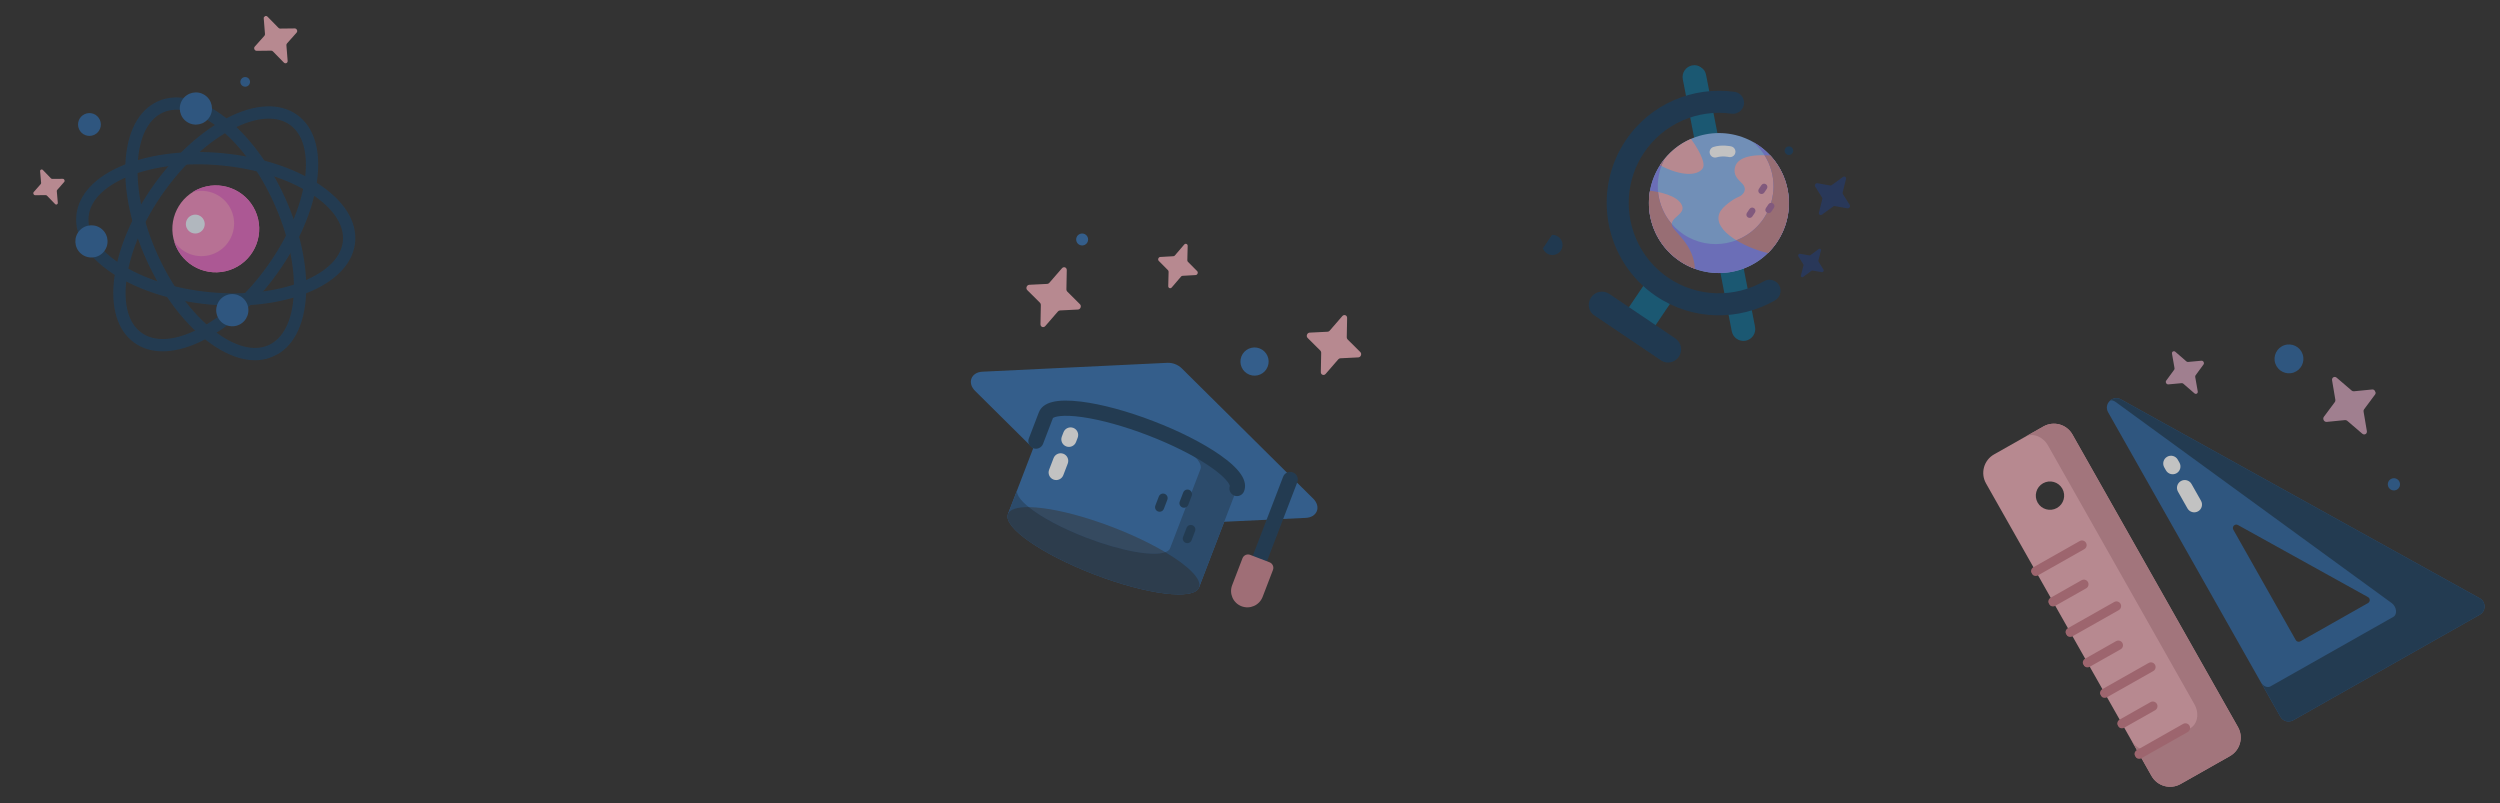 <svg width="442" height="142" viewBox="0 0 442 142" fill="none" xmlns="http://www.w3.org/2000/svg">
<rect x="0" y="0" width="442" height="142" fill="#333333" stroke="none"/>
<g opacity="0.7" clip-path="url(#clip0)">
<path d="M230.885 91.556C232.884 91.461 233.606 89.58 232.185 88.171L221.571 77.65L208.943 65.133C208.283 64.479 207.306 64.104 206.378 64.148L188.618 65.001L173.69 65.717C171.691 65.813 170.969 67.694 172.391 69.103L183.005 79.624L195.633 92.141C196.292 92.795 197.27 93.17 198.197 93.125L215.958 92.273L230.885 91.556Z" fill="#3471B1"/>
<path d="M211.984 103.86L218.699 86.368C219.586 84.058 212.742 79.283 203.414 75.702C194.086 72.121 185.805 71.091 184.918 73.401L178.203 90.893" fill="#3471B1"/>
<path d="M193.489 101.559C202.817 105.14 211.098 106.17 211.985 103.86C212.871 101.55 206.028 96.775 196.7 93.194C187.371 89.613 179.09 88.583 178.204 90.893C177.317 93.203 184.16 97.978 193.489 101.559Z" fill="#365474"/>
<path d="M203.414 75.702C202.809 75.47 202.209 75.249 201.615 75.038C208.246 77.808 212.906 81.217 212.249 82.93L206.88 96.916C206.171 98.763 199.55 97.939 192.092 95.076C184.634 92.213 179.162 88.395 179.871 86.548L178.203 90.893C177.317 93.203 184.16 97.978 193.488 101.559C202.817 105.14 211.098 106.17 211.984 103.86L218.699 86.368C219.586 84.058 212.742 79.283 203.414 75.702Z" fill="#295583"/>
<path d="M206.03 97.629C203.895 98.423 198.282 97.452 192.092 95.076C187.733 93.402 184.053 91.403 181.888 89.661C179.866 89.643 178.531 90.04 178.203 90.893C177.317 93.203 184.16 97.978 193.488 101.559C202.817 105.14 211.098 106.17 211.985 103.86C212.532 102.435 210.136 100.072 206.03 97.629Z" fill="#2B4158"/>
<path d="M182.673 79.249C181.98 78.983 181.634 78.206 181.9 77.513L183.663 72.919C184.364 71.093 186.819 70.468 191.166 71.009C194.765 71.456 199.285 72.677 203.896 74.447C208.506 76.217 212.683 78.335 215.657 80.41C219.249 82.917 220.655 85.023 219.954 86.85C219.688 87.543 218.911 87.889 218.218 87.623C217.536 87.362 217.19 86.605 217.432 85.921C217.407 85.602 216.684 84.324 213.649 82.294C210.882 80.443 207.076 78.547 202.933 76.957C198.789 75.366 194.693 74.228 191.397 73.752C187.788 73.231 186.395 73.695 186.16 73.916L184.41 78.476C184.144 79.169 183.366 79.515 182.673 79.249Z" fill="#1D3F5E"/>
<path d="M222.015 100.648C221.322 100.382 220.975 99.605 221.241 98.912L226.853 84.293C227.119 83.6 227.896 83.254 228.589 83.52C229.282 83.786 229.628 84.564 229.362 85.257L223.751 99.875C223.485 100.568 222.707 100.914 222.015 100.648Z" fill="#1D3F5E"/>
<path d="M219.504 107.187C218.017 106.616 217.274 104.947 217.845 103.46L219.672 98.701C219.879 98.16 220.486 97.89 221.026 98.097L224.455 99.414C224.996 99.621 225.266 100.228 225.058 100.769L223.232 105.528C222.66 107.015 220.992 107.758 219.504 107.187Z" fill="#CD8893"/>
<path d="M204.73 90.424C204.315 90.265 204.107 89.798 204.266 89.382L204.881 87.78C205.041 87.365 205.508 87.157 205.923 87.316C206.339 87.476 206.547 87.943 206.387 88.358L205.772 89.96C205.613 90.376 205.146 90.584 204.73 90.424Z" fill="#1D3F5E"/>
<path d="M209.042 89.714C208.626 89.555 208.418 89.088 208.578 88.672L209.193 87.07C209.353 86.654 209.819 86.447 210.235 86.606C210.651 86.766 210.858 87.233 210.699 87.648L210.084 89.25C209.924 89.666 209.458 89.874 209.042 89.714Z" fill="#1D3F5E"/>
<path d="M209.631 95.974C209.215 95.814 209.008 95.348 209.167 94.932L209.782 93.33C209.942 92.914 210.408 92.707 210.824 92.866C211.24 93.026 211.448 93.492 211.288 93.908L210.673 95.51C210.513 95.926 210.047 96.134 209.631 95.974Z" fill="#1D3F5E"/>
<path d="M186.255 84.787C185.562 84.52 185.216 83.743 185.482 83.05L186.269 80.999C186.535 80.306 187.312 79.96 188.005 80.226C188.698 80.492 189.044 81.27 188.778 81.963L187.991 84.013C187.725 84.706 186.948 85.052 186.255 84.787Z" fill="white"/>
<path d="M188.505 78.924C187.812 78.658 187.466 77.88 187.732 77.187L188.025 76.424C188.291 75.731 189.069 75.385 189.762 75.651C190.455 75.917 190.801 76.694 190.535 77.387L190.242 78.151C189.976 78.844 189.198 79.19 188.505 78.924Z" fill="white"/>
<path d="M224.13 64.817C223.636 66.103 222.195 66.745 220.909 66.251C219.624 65.758 218.982 64.316 219.475 63.031C219.969 61.745 221.411 61.103 222.696 61.597C223.981 62.09 224.623 63.532 224.13 64.817Z" fill="#3471B1"/>
<path d="M191.753 43.306C192.285 43.069 192.525 42.445 192.287 41.912C192.05 41.38 191.426 41.14 190.894 41.377C190.361 41.614 190.122 42.238 190.359 42.771C190.596 43.303 191.22 43.543 191.753 43.306Z" fill="#3471B1"/>
<path d="M209.981 43.481L209.919 46.008C209.916 46.116 209.954 46.217 210.024 46.287L211.658 47.935C211.888 48.168 211.718 48.613 211.39 48.632L209.074 48.763C208.975 48.769 208.879 48.819 208.808 48.901L207.164 50.82C206.932 51.092 206.537 50.94 206.546 50.583L206.608 48.056C206.611 47.948 206.573 47.847 206.503 47.776L204.87 46.128C204.639 45.895 204.809 45.451 205.137 45.432L207.453 45.301C207.553 45.295 207.649 45.245 207.719 45.163L209.363 43.244C209.595 42.972 209.99 43.124 209.981 43.481Z" fill="#EFAEB8"/>
<path d="M238.17 56.214L238.106 59.628C238.103 59.774 238.157 59.911 238.253 60.007L240.506 62.249C240.825 62.565 240.595 63.165 240.146 63.187L236.972 63.345C236.836 63.352 236.705 63.418 236.609 63.528L234.372 66.108C234.056 66.473 233.513 66.264 233.522 65.782L233.587 62.368C233.589 62.222 233.536 62.085 233.44 61.989L231.186 59.747C230.868 59.431 231.098 58.831 231.546 58.809L234.721 58.651C234.857 58.645 234.988 58.578 235.084 58.468L237.32 55.888C237.637 55.523 238.179 55.732 238.17 56.214Z" fill="#EFAEB8"/>
<path d="M188.604 47.755L188.54 51.169C188.537 51.315 188.59 51.452 188.687 51.548L190.94 53.79C191.259 54.106 191.028 54.706 190.58 54.728L187.405 54.886C187.27 54.893 187.138 54.959 187.043 55.069L184.806 57.649C184.49 58.014 183.947 57.805 183.956 57.323L184.02 53.909C184.023 53.763 183.97 53.626 183.873 53.53L181.62 51.289C181.301 50.972 181.531 50.373 181.98 50.35L185.154 50.193C185.29 50.186 185.421 50.12 185.517 50.009L187.754 47.429C188.07 47.065 188.613 47.273 188.604 47.755Z" fill="#EFAEB8"/>
</g>
<g clip-path="url(#clip1)">
<g opacity="0.7">
<path d="M45.418 37.985C44.046 33.972 39.68 31.831 35.667 33.203C31.654 34.575 29.513 38.941 30.885 42.954C32.257 46.967 36.623 49.108 40.636 47.736C44.649 46.364 46.79 41.998 45.418 37.985Z" fill="#EF8BBD"/>
<path d="M34.96 33.468C34.646 33.61 34.349 33.773 34.065 33.951C36.758 33.195 39.676 34.492 40.872 37.118C42.195 40.02 40.914 43.444 38.013 44.766C35.387 45.963 32.334 45.028 30.797 42.69C30.895 43.011 31.013 43.329 31.155 43.642C32.915 47.502 37.47 49.206 41.33 47.446C45.19 45.687 46.894 41.132 45.134 37.272C43.375 33.412 38.82 31.709 34.96 33.468Z" fill="#E068BD"/>
<path d="M48.411 62.986C45.025 64.529 40.787 63.526 36.477 60.163C32.366 56.956 28.62 51.935 25.927 46.025C23.233 40.116 21.902 33.994 22.178 28.788C22.467 23.328 24.491 19.472 27.878 17.928C31.264 16.385 35.502 17.388 39.813 20.751C43.923 23.958 47.669 28.979 50.363 34.889C53.056 40.798 54.387 46.92 54.111 52.127C53.822 57.586 51.798 61.442 48.411 62.986ZM28.78 19.908C26.168 21.099 24.595 24.293 24.351 28.903C24.093 33.766 25.355 39.526 27.906 45.123C30.457 50.72 33.976 55.452 37.815 58.448C41.454 61.288 44.897 62.196 47.509 61.006C50.121 59.816 51.694 56.621 51.939 52.011C52.197 47.148 50.934 41.388 48.383 35.791C45.832 30.194 42.313 25.462 38.474 22.466C34.835 19.626 31.392 18.718 28.78 19.908Z" fill="#1D3F5E"/>
<path d="M35.109 60.56C30.607 62.611 26.607 62.638 23.768 60.613C20.738 58.452 19.487 54.28 20.245 48.865C20.967 43.702 23.442 37.947 27.213 32.66C30.985 27.373 35.621 23.159 40.267 20.795C45.139 18.315 49.492 18.14 52.522 20.301C55.551 22.462 56.802 26.634 56.044 32.048C55.322 37.212 52.847 42.967 49.076 48.254L48.19 47.623L49.076 48.254C45.305 53.541 40.669 57.755 36.022 60.119C35.716 60.275 35.411 60.422 35.109 60.56ZM42.091 22.33C41.815 22.456 41.536 22.59 41.254 22.734C36.914 24.942 32.556 28.916 28.985 33.923C25.413 38.931 23.074 44.344 22.399 49.167C21.759 53.739 22.694 57.175 25.031 58.842C27.208 60.394 30.44 60.297 34.198 58.584C34.475 58.458 34.753 58.324 35.035 58.18C39.376 55.972 43.733 51.998 47.305 46.991C50.877 41.984 53.215 36.57 53.89 31.747C54.53 27.175 53.595 23.739 51.258 22.073C49.081 20.52 45.849 20.617 42.091 22.33Z" fill="#1D3F5E"/>
<path d="M55.308 51.355C55.005 51.492 54.696 51.626 54.377 51.755C49.544 53.71 43.322 54.445 36.858 53.822C30.393 53.2 24.426 51.292 20.055 48.45C15.472 45.469 13.144 41.788 13.501 38.084C13.858 34.38 16.845 31.21 21.913 29.159C26.746 27.204 32.967 26.469 39.432 27.092C45.896 27.714 51.863 29.622 56.234 32.464C60.818 35.444 63.145 39.126 62.789 42.83C62.454 46.301 59.809 49.303 55.308 51.355ZM21.875 31.543C18.117 33.256 15.923 35.631 15.666 38.293C15.391 41.15 17.371 44.109 21.241 46.626C25.324 49.281 30.944 51.067 37.066 51.657C43.189 52.246 49.046 51.565 53.561 49.738C57.84 48.006 60.348 45.479 60.623 42.621C60.898 39.764 58.918 36.805 55.048 34.288C50.966 31.634 45.346 29.847 39.223 29.257C33.101 28.668 27.243 29.349 22.729 31.176C22.436 31.295 22.151 31.417 21.875 31.543Z" fill="#1D3F5E"/>
<path d="M37.008 20.756C37.875 19.445 37.516 17.679 36.205 16.811C34.893 15.944 33.127 16.303 32.26 17.614C31.392 18.925 31.751 20.692 33.062 21.559C34.374 22.427 36.14 22.067 37.008 20.756Z" fill="#2E659F"/>
<path d="M18.264 44.607C19.328 43.45 19.253 41.65 18.096 40.586C16.939 39.522 15.138 39.597 14.074 40.754C13.01 41.911 13.085 43.712 14.242 44.776C15.399 45.84 17.2 45.764 18.264 44.607Z" fill="#2E659F"/>
<path d="M42.253 57.431C43.684 56.779 44.315 55.09 43.663 53.66C43.011 52.229 41.323 51.598 39.892 52.25C38.462 52.902 37.83 54.59 38.482 56.021C39.134 57.451 40.823 58.083 42.253 57.431Z" fill="#2E659F"/>
<path d="M36.049 38.923C36.432 39.763 36.062 40.755 35.221 41.137C34.381 41.52 33.39 41.15 33.007 40.309C32.624 39.469 32.995 38.478 33.835 38.095C34.675 37.712 35.666 38.083 36.049 38.923Z" fill="#E7EFFA"/>
<path d="M17.649 21.174C18.111 22.188 17.664 23.384 16.65 23.846C15.636 24.308 14.44 23.861 13.978 22.847C13.516 21.833 13.963 20.637 14.977 20.175C15.991 19.713 17.187 20.16 17.649 21.174Z" fill="#2E659F"/>
<path d="M44.127 14.123C44.323 14.552 44.134 15.059 43.704 15.254C43.275 15.45 42.768 15.261 42.573 14.831C42.377 14.402 42.566 13.895 42.996 13.699C43.425 13.504 43.932 13.693 44.127 14.123Z" fill="#2E659F"/>
<path d="M7.581 30.056L9.004 31.526C9.065 31.589 9.145 31.624 9.225 31.624L11.103 31.616C11.368 31.614 11.528 31.965 11.353 32.165L10.115 33.577C10.062 33.637 10.036 33.721 10.044 33.808L10.22 35.846C10.244 36.134 9.933 36.276 9.732 36.068L8.309 34.599C8.248 34.536 8.168 34.5 8.088 34.501L6.21 34.509C5.944 34.51 5.785 34.159 5.959 33.96L7.198 32.548C7.251 32.487 7.276 32.404 7.269 32.316L7.093 30.279C7.068 29.991 7.38 29.849 7.581 30.056Z" fill="#EFAEB8"/>
<path d="M47.298 2.949L49.233 4.923C49.316 5.007 49.425 5.055 49.535 5.053L52.107 5.024C52.471 5.02 52.686 5.493 52.444 5.764L50.735 7.686C50.662 7.768 50.626 7.882 50.635 8L50.855 10.754C50.886 11.143 50.458 11.338 50.185 11.06L48.251 9.086C48.168 9.002 48.059 8.954 47.949 8.956L45.377 8.985C45.013 8.989 44.798 8.516 45.039 8.245L46.749 6.323C46.822 6.241 46.858 6.127 46.849 6.009L46.628 3.255C46.597 2.866 47.025 2.671 47.298 2.949Z" fill="#EFAEB8"/>
</g>
</g>
<g clip-path="url(#clip2)">
<g opacity="0.7">
<path d="M291.052 49.79L295.759 52.965L292.037 58.483L287.33 55.308L291.052 49.79Z" fill="#183C5C"/>
<path opacity="0.3" d="M291.052 49.79L295.759 52.965L292.037 58.483L287.33 55.308" fill="#00CFFF"/>
<path d="M308.635 60.234C307.501 60.455 306.404 59.714 306.183 58.58L297.521 14.017C297.3 12.883 298.041 11.785 299.175 11.565C300.308 11.345 301.406 12.085 301.626 13.219L310.289 57.782C310.509 58.916 309.769 60.014 308.635 60.234Z" fill="#183C5C"/>
<path opacity="0.3" d="M308.635 60.234C307.501 60.455 306.404 59.714 306.183 58.58L297.521 14.017C297.3 12.883 298.041 11.785 299.175 11.565C300.308 11.345 301.406 12.085 301.626 13.219L310.289 57.782C310.509 58.916 309.769 60.014 308.635 60.234Z" fill="#00CFFF"/>
<path d="M311.879 49.721C306.713 52.691 300.072 52.647 294.833 49.029C287.726 44.12 285.825 34.338 290.576 27.124C294.077 21.808 300.218 19.279 306.121 20.097C307.449 20.281 308.566 19.112 308.31 17.796C308.152 16.981 307.494 16.352 306.672 16.237C299.381 15.223 291.795 18.312 287.42 24.827C281.342 33.874 283.744 46.23 292.768 52.342C299.266 56.742 307.456 56.765 313.836 53.094C314.556 52.68 314.93 51.85 314.771 51.035C314.515 49.719 313.041 49.053 311.879 49.721Z" fill="#183C5C"/>
<path d="M293.586 63.699L281.921 55.831C280.853 55.11 280.571 53.66 281.292 52.592C282.012 51.524 283.462 51.242 284.53 51.963L296.195 59.831C297.263 60.551 297.544 62.001 296.824 63.069C296.104 64.137 294.654 64.419 293.586 63.699Z" fill="#183C5C"/>
<path d="M296.986 46.159C302.651 49.98 310.342 48.485 314.163 42.82C317.985 37.154 316.49 29.464 310.824 25.642C305.159 21.821 297.468 23.316 293.647 28.981C289.825 34.647 291.32 42.337 296.986 46.159Z" fill="#8BB6EF"/>
<path d="M296.985 46.157C297.833 46.73 298.727 47.182 299.647 47.519C299.535 43.353 295.921 40.935 295.628 39.927C295.186 38.404 298.042 37.939 297.382 36.332C296.631 34.499 293.149 33.892 291.722 33.718C290.888 38.391 292.796 43.332 296.985 46.157Z" fill="#EFAEB8"/>
<path d="M298.973 24.549C296.881 25.456 295.015 26.95 293.646 28.98C293.592 29.059 293.54 29.139 293.489 29.219C297.215 31.181 300.029 31.102 300.997 29.831C301.816 28.755 299.776 25.678 298.973 24.549Z" fill="#EFAEB8"/>
<path d="M312.99 27.496C311.353 27.358 307.343 27.26 306.752 29.53C306.363 31.022 307.368 31.779 308.016 32.448C309.005 33.467 308.248 34.5 307.277 34.857C306.642 35.09 304.513 36.466 304.015 37.644C302.642 40.892 308.921 43.947 312.571 44.734C313.154 44.161 313.688 43.522 314.162 42.819C317.439 37.961 316.807 31.616 312.99 27.496Z" fill="#EFAEB8"/>
<path d="M310.825 25.641C310.512 25.43 310.193 25.237 309.868 25.058C313.866 28.374 314.774 34.247 311.808 38.644C308.649 43.328 302.29 44.564 297.606 41.405C293.209 38.439 291.851 32.654 294.315 28.081C294.082 28.368 293.858 28.668 293.647 28.98C289.826 34.646 291.321 42.337 296.986 46.158C302.652 49.979 310.342 48.484 314.164 42.819C317.985 37.154 316.49 29.463 310.825 25.641Z" fill="#8388EF"/>
<path d="M294.312 28.085C294.079 28.371 293.856 28.668 293.646 28.98C293.593 29.059 293.541 29.139 293.489 29.219C293.573 29.263 293.656 29.305 293.739 29.347C293.9 28.919 294.09 28.497 294.312 28.085Z" fill="#C38790"/>
<path d="M299.647 47.519C299.535 43.353 295.921 40.935 295.628 39.927C295.596 39.816 295.582 39.711 295.582 39.611C294.188 37.999 293.357 36.012 293.148 33.952C292.591 33.836 292.089 33.763 291.722 33.718C290.888 38.391 292.796 43.332 296.985 46.157C297.833 46.73 298.727 47.182 299.647 47.519Z" fill="#C38790"/>
<path d="M312.572 44.734C313.154 44.161 313.688 43.522 314.163 42.818C317.439 37.961 316.807 31.616 312.991 27.496C312.709 27.472 312.357 27.45 311.965 27.44C314.075 30.769 314.152 35.167 311.807 38.644C310.583 40.458 308.879 41.755 306.979 42.479C308.75 43.564 310.928 44.379 312.572 44.734Z" fill="#C38790"/>
<path d="M302.687 27.697C302.512 27.578 302.374 27.402 302.307 27.184C302.149 26.676 302.433 26.137 302.941 25.979C304.446 25.512 306.015 25.865 306.081 25.881C306.599 26 306.922 26.517 306.803 27.035C306.683 27.552 306.168 27.875 305.651 27.758C305.623 27.752 304.503 27.511 303.511 27.819C303.221 27.909 302.921 27.854 302.687 27.697Z" fill="white"/>
<path d="M311.12 34.206C310.855 34.028 310.786 33.669 310.964 33.404L311.419 32.73C311.597 32.466 311.956 32.396 312.221 32.574C312.485 32.753 312.555 33.112 312.377 33.376L311.922 34.05C311.744 34.315 311.384 34.385 311.12 34.206Z" fill="#A36A9D"/>
<path d="M312.368 37.587C312.103 37.409 312.033 37.05 312.212 36.785L312.666 36.112C312.845 35.847 313.204 35.777 313.468 35.956C313.733 36.134 313.802 36.493 313.624 36.758L313.17 37.432C312.991 37.696 312.632 37.766 312.368 37.587Z" fill="#A36A9D"/>
<path d="M309.013 38.429C308.748 38.251 308.678 37.892 308.857 37.627L309.311 36.953C309.49 36.689 309.849 36.619 310.113 36.797C310.378 36.976 310.448 37.335 310.269 37.599L309.815 38.273C309.636 38.538 309.277 38.607 309.013 38.429Z" fill="#A36A9D"/>
<path d="M275.951 44.306C275.399 45.123 274.289 45.339 273.472 44.788C272.654 44.236 272.438 43.126 272.99 42.308C273.541 41.491 274.651 41.275 275.469 41.826C276.287 42.378 276.502 43.488 275.951 44.306Z" fill="#183C5C"/>
<path d="M315.858 27.271C316.205 27.504 316.675 27.413 316.908 27.067C317.142 26.72 317.05 26.25 316.704 26.017C316.358 25.783 315.888 25.875 315.654 26.221C315.421 26.567 315.512 27.037 315.858 27.271Z" fill="#183C5C"/>
<path d="M321.945 44.292L321.494 46.045C321.475 46.12 321.485 46.197 321.522 46.258L322.397 47.671C322.521 47.871 322.33 48.154 322.098 48.114L320.46 47.833C320.39 47.821 320.315 47.84 320.253 47.886L318.796 48.961C318.59 49.113 318.339 48.943 318.402 48.696L318.853 46.942C318.873 46.867 318.862 46.79 318.825 46.73L317.95 45.316C317.827 45.116 318.017 44.834 318.249 44.873L319.887 45.155C319.957 45.167 320.032 45.148 320.095 45.102L321.552 44.026C321.757 43.875 322.009 44.044 321.945 44.292Z" fill="#253A6A"/>
<path d="M326.374 31.652L325.779 34.024C325.753 34.126 325.768 34.23 325.82 34.313L327.032 36.24C327.203 36.513 326.946 36.894 326.629 36.837L324.388 36.436C324.292 36.419 324.19 36.444 324.105 36.506L322.128 37.946C321.849 38.15 321.503 37.917 321.587 37.581L322.182 35.209C322.208 35.107 322.193 35.003 322.141 34.92L320.929 32.993C320.758 32.72 321.015 32.339 321.332 32.396L323.573 32.797C323.669 32.814 323.771 32.789 323.856 32.727L325.833 31.287C326.112 31.083 326.458 31.316 326.374 31.652Z" fill="#253A6A"/>
</g>
</g>
<g clip-path="url(#clip3)">
<g opacity="0.7">
<path d="M361.279 75.398L352.55 80.337C350.741 81.361 350.105 83.657 351.128 85.466L380.393 137.191C381.417 139 383.713 139.637 385.522 138.614L394.251 133.675C396.06 132.652 396.696 130.356 395.673 128.546L366.408 76.821C365.384 75.012 363.088 74.375 361.279 75.398ZM363.672 89.81C362.467 90.492 360.937 90.068 360.255 88.863C359.574 87.658 359.998 86.129 361.203 85.447C362.408 84.765 363.937 85.189 364.619 86.394C365.301 87.599 364.877 89.129 363.672 89.81Z" fill="#EFAEB8"/>
<path d="M361.279 75.398L358.055 77.223C359.378 76.474 361.185 77.164 362.09 78.764L387.976 124.518C388.881 126.118 388.543 128.022 387.219 128.77L380.835 132.383C379.512 133.131 377.705 132.441 376.8 130.841L380.393 137.191C381.417 139 383.713 139.637 385.522 138.614L394.251 133.675C396.06 132.652 396.696 130.356 395.673 128.546L366.408 76.821C365.384 75.012 363.088 74.375 361.279 75.398Z" fill="#D1919B"/>
<path d="M438.408 105.768L374.983 70.611C373.507 69.793 371.887 71.427 372.718 72.896L403.165 126.711C403.619 127.515 404.639 127.797 405.442 127.343L438.421 108.684C439.558 108.041 439.551 106.401 438.408 105.768ZM418.664 106.624L406.711 113.387C406.42 113.552 406.05 113.449 405.885 113.158L394.85 93.653C394.549 93.121 395.136 92.528 395.671 92.825L418.659 105.567C419.073 105.797 419.076 106.391 418.664 106.624Z" fill="#2E659F"/>
<path d="M438.408 105.768L374.982 70.611C374.292 70.228 373.571 70.382 373.083 70.805C373.355 70.741 373.681 70.806 374.021 71.053L422.851 106.624C423.731 107.265 423.898 108.633 423.148 109.057L401.403 121.36C400.874 121.659 400.116 121.323 399.712 120.608L403.165 126.711C403.619 127.515 404.639 127.797 405.442 127.343L438.421 108.685C439.558 108.041 439.551 106.401 438.408 105.768Z" fill="#1D3F5E"/>
<path d="M368.499 97.096L360.325 101.721C359.928 101.945 359.425 101.806 359.2 101.409C358.976 101.012 359.116 100.509 359.512 100.284L367.687 95.659C368.083 95.435 368.587 95.575 368.811 95.971C369.036 96.368 368.896 96.872 368.499 97.096Z" fill="#CB7B87"/>
<path d="M368.831 104.02L363.373 107.109C362.976 107.333 362.473 107.193 362.248 106.797C362.024 106.4 362.164 105.896 362.56 105.672L368.018 102.584C368.415 102.359 368.919 102.499 369.143 102.896C369.368 103.292 369.228 103.796 368.831 104.02Z" fill="#CB7B87"/>
<path d="M374.596 107.872L366.421 112.496C366.025 112.721 365.521 112.581 365.297 112.185C365.072 111.788 365.212 111.284 365.608 111.06L373.783 106.435C374.179 106.211 374.683 106.35 374.907 106.747C375.132 107.144 374.992 107.647 374.596 107.872Z" fill="#CB7B87"/>
<path d="M374.928 114.796L369.47 117.884C369.073 118.109 368.569 117.969 368.345 117.572C368.12 117.176 368.26 116.672 368.657 116.448L374.115 113.36C374.512 113.135 375.015 113.275 375.24 113.671C375.464 114.068 375.325 114.572 374.928 114.796Z" fill="#CB7B87"/>
<path d="M380.692 118.647L372.518 123.272C372.121 123.497 371.618 123.357 371.393 122.96C371.169 122.563 371.309 122.06 371.705 121.835L379.879 117.211C380.276 116.986 380.78 117.126 381.004 117.523C381.229 117.919 381.089 118.423 380.692 118.647Z" fill="#CB7B87"/>
<path d="M381.025 125.572L375.566 128.66C375.17 128.884 374.666 128.745 374.442 128.348C374.217 127.951 374.357 127.448 374.753 127.223L380.212 124.135C380.608 123.911 381.112 124.05 381.336 124.447C381.561 124.844 381.421 125.347 381.025 125.572Z" fill="#CB7B87"/>
<path d="M386.789 129.423L378.615 134.048C378.218 134.272 377.714 134.133 377.49 133.736C377.265 133.339 377.405 132.836 377.802 132.611L385.976 127.986C386.373 127.762 386.876 127.902 387.101 128.298C387.325 128.695 387.186 129.199 386.789 129.423Z" fill="#CB7B87"/>
<path d="M388.617 90.405C387.956 90.779 387.117 90.546 386.743 89.885L385.067 86.923C384.692 86.261 384.925 85.422 385.586 85.048C386.248 84.674 387.087 84.906 387.461 85.568L389.137 88.53C389.511 89.192 389.279 90.031 388.617 90.405Z" fill="white"/>
<path d="M384.809 83.672C384.147 84.046 383.308 83.813 382.934 83.152L382.637 82.627C382.263 81.966 382.496 81.126 383.157 80.752C383.818 80.378 384.657 80.611 385.032 81.272L385.329 81.797C385.703 82.458 385.47 83.298 384.809 83.672Z" fill="white"/>
<path d="M407.11 62.636C406.66 61.301 405.213 60.583 403.877 61.032C402.542 61.482 401.824 62.929 402.273 64.265C402.723 65.6 404.17 66.318 405.506 65.869C406.841 65.419 407.559 63.972 407.11 62.636Z" fill="#2E659F"/>
<path d="M423.978 86.421C424.416 86.016 424.442 85.332 424.036 84.894C423.631 84.457 422.948 84.43 422.51 84.836C422.072 85.241 422.046 85.925 422.451 86.362C422.857 86.8 423.54 86.826 423.978 86.421Z" fill="#2E659F"/>
<path d="M384.598 62.198L386.553 63.893C386.637 63.965 386.741 64.001 386.843 63.992L389.207 63.775C389.542 63.744 389.782 64.168 389.583 64.439L388.179 66.354C388.119 66.436 388.096 66.544 388.115 66.653L388.561 69.201C388.624 69.561 388.247 69.775 387.971 69.535L386.016 67.841C385.932 67.768 385.828 67.732 385.726 67.742L383.361 67.959C383.027 67.99 382.787 67.565 382.986 67.295L384.39 65.379C384.45 65.297 384.473 65.189 384.454 65.08L384.008 62.532C383.946 62.172 384.322 61.959 384.598 62.198Z" fill="#CF9FB7"/>
<path d="M413.119 66.775L415.774 69.049C415.888 69.146 416.03 69.193 416.169 69.179L419.406 68.859C419.863 68.814 420.187 69.385 419.913 69.754L417.971 72.364C417.887 72.476 417.854 72.622 417.879 72.77L418.461 76.216C418.543 76.703 418.025 76.996 417.65 76.675L414.995 74.401C414.882 74.304 414.739 74.257 414.601 74.271L411.363 74.591C410.906 74.636 410.582 74.064 410.857 73.696L412.799 71.086C412.882 70.974 412.915 70.828 412.89 70.68L412.309 67.234C412.227 66.747 412.744 66.454 413.119 66.775Z" fill="#CF9FB7"/>
</g>
</g>
<defs>
<clipPath id="clip0">
<rect width="65.404" height="65.404" fill="white" transform="translate(185.498 31.123) rotate(21)"/>
</clipPath>
<clipPath id="clip1">
<rect width="55.367" height="55.367" fill="white" transform="translate(0.657 23.902) rotate(-24.5)"/>
</clipPath>
<clipPath id="clip2">
<rect width="46.959" height="46.959" fill="white" transform="translate(296.352 8.922) rotate(34)"/>
</clipPath>
<clipPath id="clip3">
<rect width="68.744" height="68.744" fill="white" transform="translate(348.052 81.704) rotate(-29.5)"/>
</clipPath>
</defs>
</svg>
